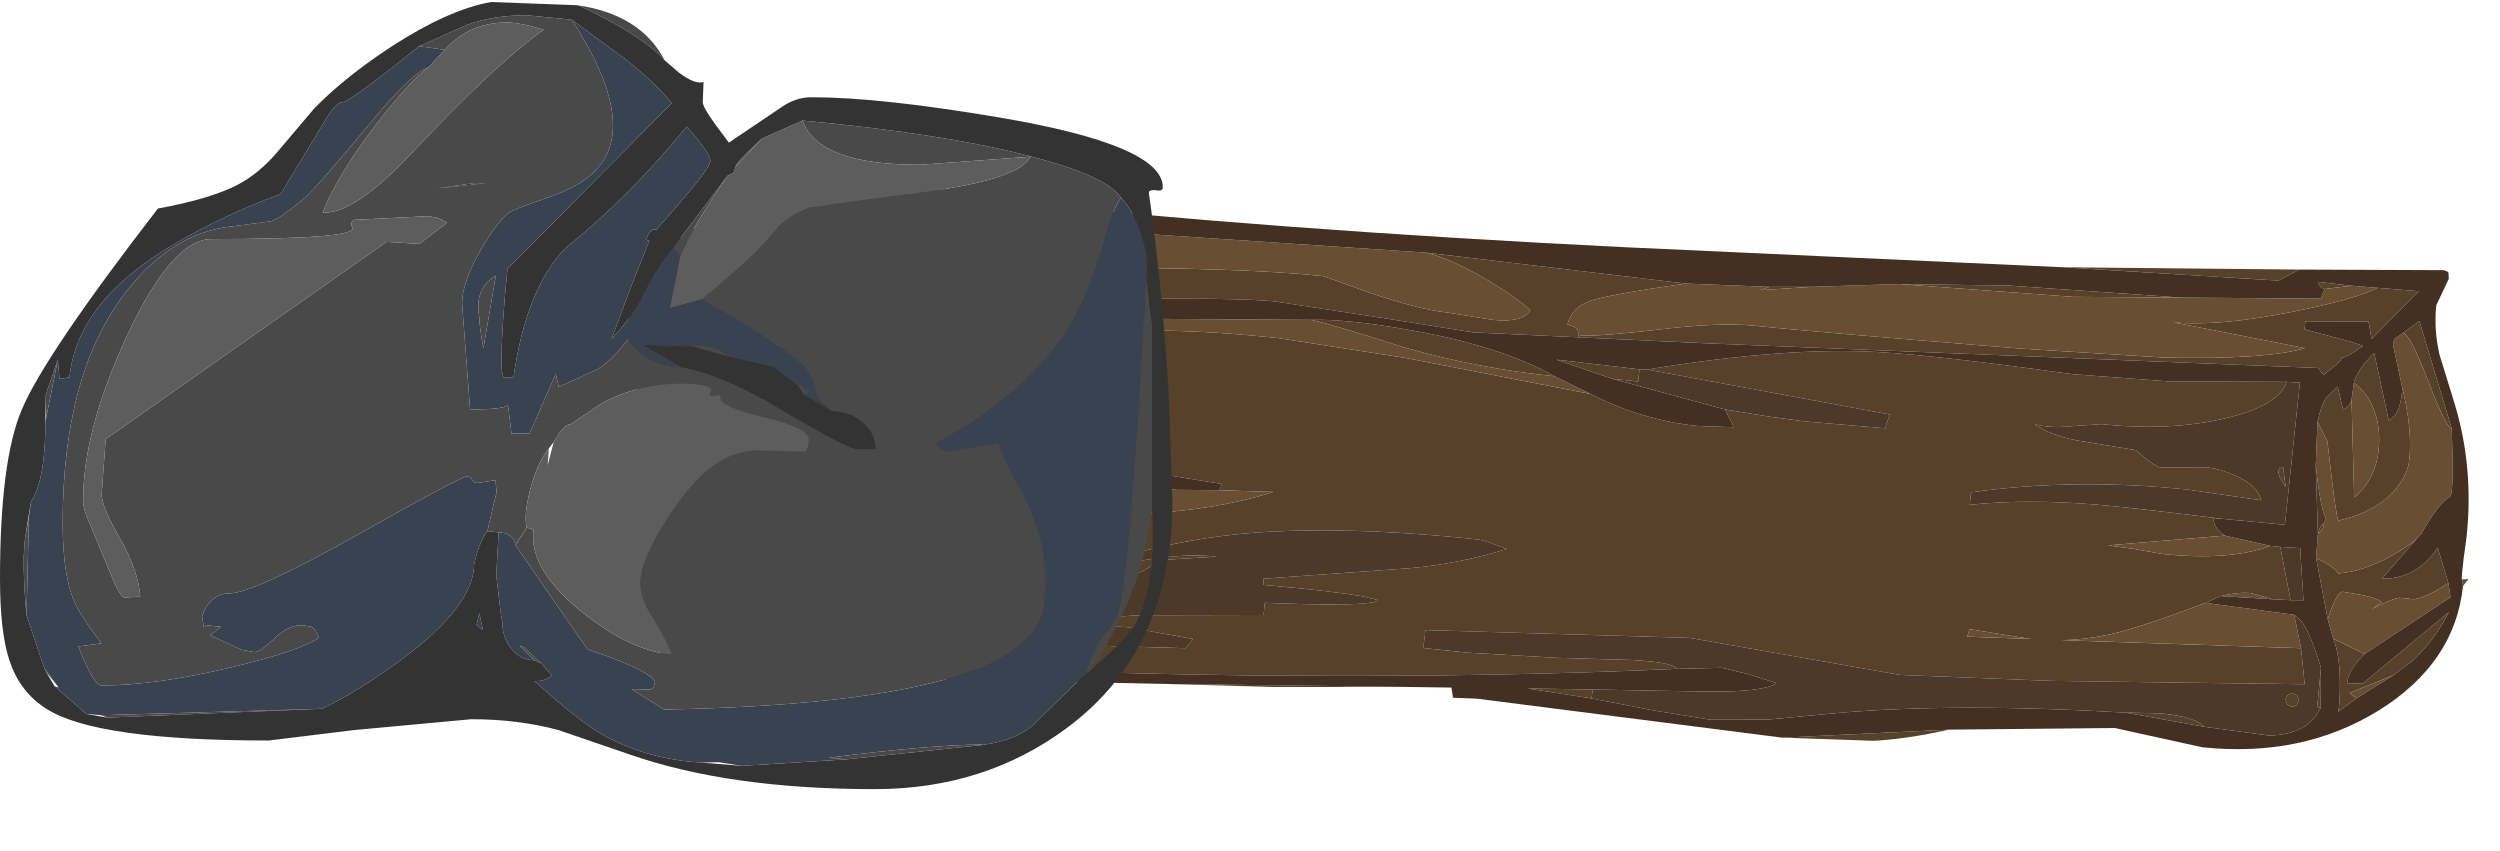 <?xml version="1.0" encoding="UTF-8" standalone="no"?>
<svg xmlns:ffdec="https://www.free-decompiler.com/flash" xmlns:xlink="http://www.w3.org/1999/xlink" ffdec:objectType="frame" height="105.85px" width="311.1px" xmlns="http://www.w3.org/2000/svg">
  <g transform="matrix(1.0, 0.0, 0.0, 1.0, 0.15, -0.25)">
    <use ffdec:characterId="1240" height="89.75" transform="matrix(0.797, 0.084, -0.084, 0.797, 81.161, 10.392)" width="288.4" xlink:href="#sprite0"/>
    <use ffdec:characterId="678" height="98.2" transform="matrix(1.0, 0.0, 0.0, 1.0, -0.15, 0.25)" width="145.9" xlink:href="#sprite1"/>
  </g>
  <defs>
    <g id="sprite0" transform="matrix(1.0, 0.0, 0.0, 1.0, -0.15, -0.1)">
      <use ffdec:characterId="1239" height="89.75" transform="matrix(1.0, 0.0, 0.0, 1.0, 0.15, 0.1)" width="288.4" xlink:href="#shape0"/>
    </g>
    <g id="shape0" transform="matrix(1.0, 0.0, 0.0, 1.0, -0.15, -0.1)">
      <path d="M257.4 2.35 L254.3 4.4 220.75 5.85 257.4 2.35 M53.2 12.9 L36.25 13.3 Q37.75 12.7 43.35 11.75 L46.7 12.1 53.2 12.9 M12.45 89.3 L23.5 89.45 14.55 89.75 12.45 89.3 M32.0 89.4 L40.2 88.9 32.0 89.4 M88.95 84.8 L126.15 81.35 105.85 83.5 88.95 84.8 M185.15 83.05 L210.75 79.1 Q204.4 81.25 199.3 82.05 L185.15 83.05 M274.45 10.45 L276.75 8.35 283.5 24.45 Q282.55 24.3 279.05 17.4 275.55 10.55 274.45 10.45 M280.1 41.7 L275.15 48.75 Q278.5 48.45 280.85 46.25 282.35 44.9 283.25 43.0 L285.5 48.35 Q282.35 50.95 280.4 51.4 L278.3 51.4 Q277.7 51.4 275.85 52.5 L274.1 53.6 275.55 52.4 Q275.05 51.9 272.5 51.6 L269.3 51.4 Q268.7 51.4 268.0 53.65 267.65 54.8 267.45 55.9 L264.65 46.6 Q267.85 47.8 268.3 48.65 272.0 48.0 276.05 45.2 278.9 43.25 280.1 41.7 M273.7 60.65 Q272.1 62.6 271.65 64.2 271.45 65.05 271.55 65.45 L273.9 65.25 286.05 52.8 Q284.25 57.5 281.15 61.0 L278.45 63.5 272.05 66.9 273.15 67.65 270.55 70.0 Q270.75 69.0 270.35 65.4 269.85 60.95 268.6 58.8 L273.7 60.65 M262.65 25.55 Q263.0 22.75 263.65 21.6 L265.2 19.8 266.4 23.25 Q267.4 22.75 267.55 21.6 L269.55 36.65 Q272.55 33.55 272.55 28.9 272.55 26.2 271.65 23.85 270.4 20.6 267.65 18.95 267.65 18.5 268.0 17.65 268.65 15.95 270.3 14.05 L273.65 24.25 274.5 23.35 Q275.35 21.9 275.2 18.95 277.45 25.2 277.45 29.95 277.45 32.1 276.05 34.35 273.55 38.4 267.45 40.5 266.95 39.2 265.7 33.75 L264.5 28.4 262.65 25.55 M269.75 3.9 L276.15 3.75 269.65 11.9 268.9 9.25 259.15 10.25 259.15 11.5 266.4 12.65 268.45 13.1 Q266.05 15.25 265.4 15.25 265.3 15.95 262.8 18.25 L261.9 17.25 166.9 23.4 130.8 25.5 116.7 24.75 99.6 23.95 Q93.95 23.95 73.8 26.3 53.6 28.65 22.1 28.65 L8.7 28.5 11.3 26.2 Q14.1 26.7 18.8 25.55 L26.9 23.2 Q36.25 20.5 37.3 24.85 L68.3 22.0 Q93.8 19.25 106.8 19.25 L114.15 21.05 Q122.1 22.85 126.4 22.85 L133.75 23.25 Q138.3 23.2 139.3 21.2 137.2 19.5 132.3 17.25 126.45 14.55 122.2 13.95 L162.85 14.5 Q151.15 17.45 148.45 18.7 145.65 20.0 145.25 22.75 L146.15 22.95 Q147.05 23.3 147.05 23.9 L147.1 24.4 147.9 24.15 Q150.05 24.15 159.4 22.05 168.75 19.9 174.0 19.9 182.25 19.9 215.4 19.1 L237.85 18.15 Q253.5 16.85 259.55 14.4 L238.8 12.55 Q245.7 12.5 256.8 9.05 266.5 6.05 269.75 3.9 M30.25 16.3 L38.25 16.35 Q37.75 17.2 30.25 16.3 M44.6 16.2 L79.45 15.6 78.35 17.45 44.6 16.2 M175.85 13.65 L182.4 12.95 174.5 14.3 175.85 13.65 M195.85 11.1 L212.8 9.55 239.6 8.6 222.85 10.25 195.85 11.1 M261.6 4.95 Q260.95 4.8 260.65 4.35 L260.45 3.95 265.65 4.0 261.6 4.95 M249.35 42.1 L248.15 42.25 248.4 43.0 Q248.9 43.95 250.2 44.65 L232.35 48.05 236.55 48.2 240.85 48.5 Q251.3 48.5 257.4 45.5 L258.95 45.5 261.4 53.55 258.6 53.7 255.2 53.1 Q253.25 53.1 250.55 54.05 L248.3 55.35 Q239.0 60.05 234.4 61.65 230.6 62.95 226.7 63.45 L263.8 60.8 264.95 66.3 225.85 69.9 202.35 71.45 169.25 69.15 128.3 72.25 128.25 75.05 135.1 75.05 148.95 74.4 160.7 73.5 Q167.3 73.2 167.7 74.15 140.05 78.35 107.6 81.55 54.95 86.75 11.65 86.75 9.35 86.75 8.1 79.55 7.45 76.1 6.45 64.85 L28.05 66.2 35.65 67.1 Q39.6 67.1 43.65 66.0 49.4 64.4 52.5 61.05 L52.9 60.8 53.85 60.6 60.25 60.75 80.25 59.3 Q93.6 57.35 102.55 53.4 L94.2 54.0 94.5 53.0 81.95 52.3 Q72.45 52.3 53.6 55.0 L31.4 57.65 Q12.6 57.3 6.9 57.5 L7.05 53.5 10.95 55.2 Q13.55 55.2 22.85 53.4 32.45 51.6 35.55 50.4 L30.25 50.0 24.7 50.5 16.4 51.6 Q6.65 50.1 6.6 48.65 6.45 45.75 6.1 45.65 L37.8 49.1 Q37.35 48.4 34.65 47.45 29.35 45.6 18.45 44.5 L18.55 43.4 16.05 42.9 16.15 44.2 Q8.35 43.25 6.1 41.9 4.3 40.9 5.15 38.9 42.3 39.25 61.6 34.45 72.9 31.65 76.35 31.1 86.0 29.55 100.75 29.55 L120.85 30.55 149.95 33.1 Q158.25 36.3 166.95 36.3 L172.65 35.9 170.95 33.3 178.1 33.7 183.6 33.85 196.05 33.6 Q196.05 32.9 196.55 31.4 L158.3 28.4 Q179.5 22.6 193.65 21.95 202.65 21.5 224.0 22.2 L238.9 21.75 257.25 19.9 Q256.35 23.8 248.15 26.6 239.9 29.45 229.3 29.45 L222.75 30.6 Q220.5 30.8 219.05 30.55 221.5 31.95 225.7 32.35 L235.05 32.9 Q238.45 35.3 239.2 35.15 L246.2 34.4 Q248.45 34.4 251.05 35.3 254.6 36.5 255.2 38.6 L243.8 38.15 Q226.1 38.15 210.3 42.1 L210.3 44.05 Q218.8 42.2 229.85 41.95 236.3 41.85 249.35 42.1 M267.2 63.5 L267.8 69.7 267.25 69.6 267.2 63.5 M250.1 74.5 L237.75 73.6 242.95 73.15 Q248.45 73.05 250.1 74.5 M155.05 80.1 L145.0 79.6 155.1 78.7 155.05 80.1 M6.7 62.35 L6.8 60.75 26.15 59.75 Q27.15 59.75 30.3 62.4 L19.75 61.15 13.75 61.55 6.7 62.35 M62.4 56.95 Q69.5 54.25 73.9 54.25 L79.3 54.45 87.5 54.65 62.4 56.95 M5.1 38.55 L2.7 38.5 3.1 36.25 3.25 37.1 6.55 36.7 5.1 38.55 M4.45 33.85 Q3.75 30.9 9.65 30.65 L30.45 30.9 45.0 31.35 Q36.6 31.3 28.4 31.6 12.85 32.2 4.45 33.85 M105.6 26.2 Q111.15 25.45 121.45 26.2 135.4 27.2 144.1 30.95 132.25 31.0 120.45 28.95 109.5 26.65 105.6 26.2 M153.05 30.4 L144.1 28.35 157.1 28.5 157.1 30.4 153.05 30.4 M258.1 33.2 L258.8 36.15 257.75 34.75 Q256.95 33.3 258.1 33.2 M264.55 42.9 L264.65 42.3 Q264.8 41.6 265.25 41.2 265.5 41.85 264.55 42.9 M263.3 69.95 Q262.85 69.95 262.55 69.65 L262.25 68.95 Q262.25 68.55 262.55 68.25 262.85 67.95 263.3 67.95 263.75 67.95 264.05 68.25 L264.35 68.95 264.05 69.65 Q263.75 69.95 263.3 69.95 M212.05 64.45 L222.15 63.75 221.6 63.75 212.3 63.25 212.05 64.45 M102.45 66.95 L124.85 62.95 Q132.3 61.5 139.55 58.4 135.9 57.4 134.9 57.4 113.15 57.4 98.2 60.4 87.9 62.5 77.2 67.1 64.3 72.55 60.4 73.75 50.1 76.75 36.3 76.75 L24.85 75.9 Q34.05 75.9 34.55 74.4 L11.45 73.25 Q11.7 75.15 10.7 75.15 10.1 75.15 10.1 76.2 L10.25 78.0 12.55 80.1 Q14.95 82.15 16.3 83.05 18.8 81.65 31.45 81.65 37.95 81.65 45.5 81.95 L57.25 81.8 57.35 81.3 Q57.25 80.75 58.25 80.2 L58.3 81.25 68.1 78.25 67.4 80.15 68.0 80.4 69.3 80.65 91.55 78.95 92.55 77.4 82.15 76.65 77.4 76.9 70.35 77.5 Q77.2 75.7 83.55 74.65 L103.05 72.55 103.05 70.65 Q119.45 69.6 120.55 68.4 L118.0 68.05 Q113.35 67.75 102.55 67.9 L102.45 66.95 M85.3 65.9 Q84.65 69.1 70.55 71.15 73.55 69.15 80.7 66.9 89.1 64.25 94.9 64.3 L85.3 65.9 M55.05 76.9 L54.75 77.65 54.6 77.75 54.3 77.5 52.75 77.15 55.05 76.9" fill="#57412b" fill-rule="evenodd" stroke="none"/>
      <path d="M287.8 48.55 L287.5 47.55 288.55 47.4 287.8 48.55 M283.5 24.45 Q284.85 33.95 284.4 34.9 282.6 36.25 280.5 41.2 L280.1 41.7 Q278.9 43.25 276.05 45.2 272.0 48.0 268.3 48.65 267.85 47.8 264.65 46.6 L264.55 42.9 Q265.5 41.85 265.25 41.2 L265.55 40.4 264.95 39.25 Q264.15 37.2 263.1 32.4 L262.65 25.55 264.5 28.4 265.7 33.75 Q266.95 39.2 267.45 40.5 273.55 38.4 276.05 34.35 277.45 32.1 277.45 29.95 277.45 25.2 275.2 18.95 L273.05 12.4 273.15 11.55 274.45 10.45 Q275.55 10.55 279.05 17.4 282.55 24.3 283.5 24.45 M285.5 48.35 L286.05 50.5 273.7 60.65 268.6 58.8 267.45 55.9 Q267.65 54.8 268.0 53.65 268.7 51.4 269.3 51.4 L272.5 51.6 Q275.05 51.9 275.55 52.4 L274.1 53.6 275.85 52.5 Q277.7 51.4 278.3 51.4 L280.4 51.4 Q282.35 50.95 285.5 48.35 M278.45 63.5 L273.15 67.65 272.05 66.9 278.45 63.5 M267.55 21.6 L267.65 18.95 Q270.4 20.6 271.65 23.85 272.55 26.2 272.55 28.9 272.55 33.55 269.55 36.65 L267.55 21.6 M265.65 4.0 L269.75 3.9 Q266.5 6.05 256.8 9.05 245.7 12.5 238.8 12.55 L259.55 14.4 Q253.5 16.85 237.85 18.15 L215.4 19.1 Q182.25 19.9 174.0 19.9 168.75 19.9 159.4 22.05 150.05 24.15 147.9 24.15 L147.1 24.4 147.05 23.9 Q147.05 23.3 146.15 22.95 L145.25 22.75 Q145.65 20.0 148.45 18.7 151.15 17.45 162.85 14.5 L175.85 13.65 174.5 14.3 182.4 12.95 195.85 11.1 222.85 10.25 239.6 8.6 261.15 6.5 261.6 4.95 265.65 4.0 M11.3 26.2 Q20.35 19.3 23.0 17.9 25.75 16.45 30.25 16.3 37.75 17.2 38.25 16.35 L44.6 16.2 78.35 17.45 79.45 15.6 122.2 13.95 Q126.45 14.55 132.3 17.25 137.2 19.5 139.3 21.2 138.3 23.2 133.75 23.25 L126.4 22.85 Q122.1 22.85 114.15 21.05 L106.8 19.25 Q93.8 19.25 68.3 22.0 L37.3 24.85 Q36.25 20.5 26.9 23.2 L18.8 25.55 Q14.1 26.7 11.3 26.2 M250.2 44.65 L257.4 45.5 Q251.3 48.5 240.85 48.5 L236.55 48.2 232.35 48.05 250.2 44.65 M258.6 53.7 L250.55 54.05 Q253.25 53.1 255.2 53.1 L258.6 53.7 M248.3 55.35 L262.2 55.75 263.8 60.8 226.7 63.45 Q230.6 62.95 234.4 61.65 239.0 60.05 248.3 55.35 M6.45 64.85 L6.7 62.35 13.75 61.55 19.75 61.15 30.3 62.4 34.25 63.0 38.0 63.3 Q45.7 63.3 52.5 61.05 49.4 64.4 43.65 66.0 39.6 67.1 35.65 67.1 L28.05 66.2 6.45 64.85 M53.85 60.6 L62.4 56.95 87.5 54.65 94.2 54.0 102.55 53.4 Q93.6 57.35 80.25 59.3 L60.25 60.75 53.85 60.6 M7.05 53.5 L17.0 52.75 Q18.55 52.4 18.65 52.0 L16.4 51.6 24.7 50.5 30.25 50.0 35.55 50.4 Q32.45 51.6 22.85 53.4 13.55 55.2 10.95 55.2 L7.05 53.5 M18.45 44.5 L16.15 44.2 16.05 42.9 18.55 43.4 18.45 44.5 M5.15 38.9 L5.1 38.55 6.55 36.7 3.25 37.1 3.1 36.25 4.85 36.0 Q5.9 35.7 6.35 35.25 5.6 34.4 4.45 33.85 12.85 32.2 28.4 31.6 36.6 31.3 45.0 31.35 L49.85 31.45 56.5 31.6 78.35 28.9 105.6 26.2 Q109.5 26.65 120.45 28.95 132.25 31.0 144.1 30.95 L149.95 33.1 120.85 30.55 100.75 29.55 Q86.0 29.55 76.35 31.1 72.9 31.65 61.6 34.45 42.3 39.25 5.15 38.9 M212.05 64.45 L212.3 63.25 221.6 63.75 222.15 63.75 212.05 64.45" fill="#684e33" fill-rule="evenodd" stroke="none"/>
      <path d="M264.55 42.9 L263.1 32.4 Q264.15 37.2 264.95 39.25 L265.55 40.4 265.25 41.2 Q264.8 41.6 264.65 42.3 L264.55 42.9 M257.25 19.9 L259.3 19.8 259.3 42.0 249.35 42.1 Q236.3 41.85 229.85 41.95 218.8 42.2 210.3 44.05 L210.3 42.1 Q226.1 38.15 243.8 38.15 L255.2 38.6 Q254.6 36.5 251.05 35.3 248.45 34.4 246.2 34.4 L239.2 35.15 Q238.45 35.3 235.05 32.9 L225.7 32.35 Q221.5 31.95 219.05 30.55 220.5 30.8 222.75 30.6 L229.3 29.45 Q239.9 29.45 248.15 26.6 256.35 23.8 257.25 19.9 M258.95 45.5 L262.1 45.35 262.1 45.8 263.4 53.35 261.4 53.55 258.95 45.5 M262.2 55.75 L263.5 56.7 Q265.15 58.6 267.2 63.5 L267.25 69.6 267.8 69.7 Q266.25 74.05 260.3 74.8 L250.1 74.5 Q248.45 73.05 242.95 73.15 L237.75 73.6 Q211.7 74.8 193.5 78.3 L182.6 80.5 173.7 81.45 164.95 80.95 155.05 80.1 155.1 78.7 170.65 77.35 Q178.3 76.75 181.55 75.65 183.15 75.1 183.25 74.7 L178.55 73.75 174.7 73.25 167.7 74.15 Q167.3 73.2 160.7 73.5 L148.95 74.4 135.1 75.05 128.25 75.05 128.3 72.25 169.25 69.15 202.35 71.45 225.85 69.9 264.95 66.3 263.8 60.8 262.2 55.75 M170.95 33.3 L153.05 30.4 157.1 30.4 157.1 28.5 157.25 28.5 158.3 28.4 196.55 31.4 Q196.05 32.9 196.05 33.6 L183.6 33.85 178.1 33.7 170.95 33.3 M258.1 33.2 Q256.95 33.3 257.75 34.75 L258.8 36.15 258.1 33.2 M263.3 69.95 Q263.75 69.95 264.05 69.65 L264.35 68.95 264.05 68.25 Q263.75 67.95 263.3 67.95 262.85 67.95 262.55 68.25 262.25 68.55 262.25 68.95 L262.55 69.65 Q262.85 69.95 263.3 69.95 M85.3 65.9 L94.9 64.3 Q89.1 64.25 80.7 66.9 73.55 69.15 70.55 71.15 84.65 69.1 85.3 65.9 M102.45 66.95 L102.55 67.9 Q113.35 67.75 118.0 68.05 L120.55 68.4 Q119.45 69.6 103.05 70.65 L103.05 72.55 83.55 74.65 Q77.2 75.7 70.35 77.5 L77.4 76.9 82.15 76.65 92.55 77.4 91.55 78.95 69.3 80.65 68.0 80.4 67.4 80.15 68.1 78.25 58.3 81.25 58.25 80.2 Q57.25 80.75 57.35 81.3 L57.25 81.8 45.5 81.95 Q37.95 81.65 31.45 81.65 18.8 81.65 16.3 83.05 14.95 82.15 12.55 80.1 L10.25 78.0 10.1 76.2 Q10.1 75.15 10.7 75.15 11.7 75.15 11.45 73.25 L34.55 74.4 Q34.05 75.9 24.85 75.9 L36.3 76.75 Q50.1 76.75 60.4 73.75 64.3 72.55 77.2 67.1 87.9 62.5 98.2 60.4 113.15 57.4 134.9 57.4 135.9 57.4 139.55 58.4 132.3 61.5 124.85 62.95 L102.45 66.95 M55.05 76.9 L52.75 77.15 54.3 77.5 54.6 77.75 54.75 77.65 55.05 76.9" fill="#4d3928" fill-rule="evenodd" stroke="none"/>
      <path d="M287.5 47.55 L287.8 48.55 Q287.8 60.6 276.8 69.15 265.75 77.7 250.15 77.7 L236.35 76.15 210.75 79.1 185.15 83.05 137.35 82.0 133.65 82.25 133.25 80.7 126.15 81.35 88.95 84.8 40.2 88.9 32.0 89.4 23.5 89.45 12.45 89.3 Q9.25 89.2 5.55 76.6 1.8 63.8 2.65 54.9 3.2 48.8 1.8 45.0 0.15 40.75 0.15 37.9 0.15 30.3 6.75 23.95 16.15 14.9 36.25 13.3 L53.2 12.9 Q97.6 12.95 152.5 9.9 L220.75 5.85 254.3 4.4 257.4 2.35 279.65 0.1 Q280.3 0.2 280.45 0.4 L280.6 1.35 279.1 5.65 Q279.1 9.4 280.4 13.2 L283.35 20.1 Q287.55 29.8 287.55 40.85 L287.45 44.3 Q287.4 47.1 287.5 47.55 M283.5 24.45 L276.75 8.35 274.45 10.45 273.15 11.55 273.05 12.4 275.2 18.95 Q275.35 21.9 274.5 23.35 L273.65 24.25 270.3 14.05 Q268.65 15.95 268.0 17.65 267.65 18.5 267.65 18.95 L267.55 21.6 Q267.4 22.75 266.4 23.25 L265.2 19.8 263.65 21.6 Q263.0 22.75 262.65 25.55 L263.1 32.4 264.55 42.9 264.65 46.6 267.45 55.9 268.6 58.8 Q269.85 60.95 270.35 65.4 270.75 69.0 270.55 70.0 L273.15 67.65 278.45 63.5 281.15 61.0 Q284.25 57.5 286.05 52.8 L273.9 65.25 271.55 65.45 Q271.45 65.05 271.65 64.2 272.1 62.6 273.7 60.65 L286.05 50.5 285.5 48.35 283.25 43.0 Q282.35 44.9 280.85 46.25 278.5 48.45 275.15 48.75 L280.1 41.7 280.5 41.2 Q282.6 36.25 284.4 34.9 284.85 33.95 283.5 24.45 M269.75 3.9 L265.65 4.0 260.45 3.95 260.65 4.35 Q260.95 4.8 261.6 4.95 L261.15 6.5 239.6 8.6 212.8 9.55 195.85 11.1 182.4 12.95 175.85 13.65 162.85 14.5 122.2 13.95 79.45 15.6 44.6 16.2 38.25 16.35 30.25 16.3 Q25.75 16.45 23.0 17.9 20.35 19.3 11.3 26.2 L8.7 28.5 22.1 28.65 Q53.6 28.65 73.8 26.3 93.95 23.95 99.6 23.95 L116.7 24.75 130.8 25.5 166.9 23.4 261.9 17.25 262.8 18.25 Q265.3 15.95 265.4 15.25 266.05 15.25 268.45 13.1 L266.4 12.65 259.15 11.5 259.15 10.25 268.9 9.25 269.65 11.9 276.15 3.75 269.75 3.9 M249.35 42.1 L259.3 42.0 259.3 19.8 257.25 19.9 238.9 21.75 224.0 22.2 Q202.65 21.5 193.65 21.95 179.5 22.6 158.3 28.4 L157.25 28.5 157.1 28.5 144.1 28.35 153.05 30.4 170.95 33.3 172.65 35.9 166.95 36.3 Q158.25 36.3 149.95 33.1 L144.1 30.95 Q135.4 27.2 121.45 26.2 111.15 25.45 105.6 26.2 L78.35 28.9 56.5 31.6 49.85 31.45 45.0 31.35 30.45 30.9 9.65 30.65 Q3.75 30.9 4.45 33.85 5.6 34.4 6.35 35.25 5.9 35.7 4.85 36.0 L3.1 36.25 2.7 38.5 5.1 38.55 5.15 38.9 Q4.3 40.9 6.1 41.9 8.35 43.25 16.15 44.2 L18.45 44.5 Q29.35 45.6 34.65 47.45 37.35 48.4 37.8 49.1 L6.1 45.65 Q6.45 45.75 6.6 48.65 6.65 50.1 16.4 51.6 L18.65 52.0 Q18.55 52.4 17.0 52.75 L7.05 53.5 6.9 57.5 Q12.6 57.3 31.4 57.65 L53.6 55.0 Q72.45 52.3 81.95 52.3 L94.5 53.0 94.2 54.0 87.5 54.65 79.3 54.45 73.9 54.25 Q69.5 54.25 62.4 56.95 L53.85 60.6 52.9 60.8 52.5 61.05 Q45.7 63.3 38.0 63.3 L34.25 63.0 30.3 62.4 Q27.15 59.75 26.15 59.75 L6.8 60.75 6.7 62.35 6.45 64.85 Q7.45 76.1 8.1 79.55 9.35 86.75 11.65 86.75 54.95 86.75 107.6 81.55 140.05 78.35 167.7 74.15 L174.7 73.25 178.55 73.75 183.25 74.7 Q183.15 75.1 181.55 75.65 178.3 76.75 170.65 77.35 L155.1 78.7 145.0 79.6 155.05 80.1 164.95 80.95 173.7 81.45 182.6 80.5 193.5 78.3 Q211.7 74.8 237.75 73.6 L250.1 74.5 260.3 74.8 Q266.25 74.05 267.8 69.7 L267.2 63.5 Q265.15 58.6 263.5 56.7 L262.2 55.75 248.3 55.35 250.55 54.05 258.6 53.7 261.4 53.55 263.4 53.35 262.1 45.8 262.1 45.35 258.95 45.5 257.4 45.5 250.2 44.65 Q248.9 43.95 248.4 43.0 L248.15 42.25 249.35 42.1" fill="#443022" fill-rule="evenodd" stroke="none"/>
    </g>
    <g id="sprite1" transform="matrix(1.0, 0.0, 0.0, 1.0, 0.15, -0.25)">
      <use ffdec:characterId="677" height="98.2" transform="matrix(1.0, 0.0, 0.0, 1.0, -0.15, 0.25)" width="145.9" xlink:href="#shape1"/>
    </g>
    <g id="shape1" transform="matrix(1.0, 0.0, 0.0, 1.0, 0.15, -0.25)">
      <path d="M64.0 68.1 L72.95 81.05 Q77.65 82.6 79.95 83.9 81.35 84.75 81.35 85.05 L81.2 85.8 80.75 86.05 78.45 86.0 82.5 88.55 Q114.5 87.95 124.8 81.85 128.45 79.65 129.5 76.7 129.95 75.45 129.95 72.35 129.95 67.65 127.4 62.3 124.6 57.2 124.05 55.5 L117.95 56.45 Q117.3 56.45 116.8 56.05 L116.15 55.45 Q129.55 48.3 134.5 37.85 135.7 35.2 137.15 30.3 138.35 26.25 139.35 24.85 141.15 26.8 142.0 29.9 142.75 32.55 142.5 34.95 140.6 71.1 139.0 76.45 138.6 77.8 137.35 79.15 136.05 80.55 135.0 84.1 134.2 84.75 128.75 90.15 126.55 92.35 122.1 92.95 L121.95 92.9 Q115.4 92.95 102.95 94.55 L105.1 94.75 92.15 95.55 89.25 95.1 87.15 95.15 Q79.95 94.7 74.45 91.45 71.75 89.85 66.35 85.0 67.75 85.05 68.5 84.3 L67.2 82.8 65.05 80.8 64.5 80.55 66.3 82.4 Q64.65 82.4 63.5 81.0 62.35 79.6 62.35 77.6 L62.2 76.85 61.6 71.85 61.9 66.5 Q62.75 66.5 63.35 66.95 63.95 67.4 63.95 68.05 L64.0 68.1 M87.2 37.45 Q99.45 44.25 100.9 47.15 101.3 47.95 101.4 49.1 101.7 50.2 103.4 51.45 L99.9 49.4 100.5 48.95 99.55 48.3 99.15 48.25 96.1 45.9 90.4 44.6 89.4 43.85 Q88.05 43.1 86.0 43.35 L79.9 43.2 84.7 45.95 Q82.95 46.05 81.1 45.15 79.15 44.15 78.0 42.45 76.05 45.05 74.2 46.2 L69.4 48.4 69.0 46.8 65.75 54.2 63.5 54.2 63.05 50.55 Q63.05 51.2 58.35 51.2 L57.35 38.0 Q57.35 35.55 59.5 31.65 61.5 28.1 63.2 26.7 63.65 26.35 67.7 24.95 71.6 23.65 73.5 21.9 79.8 16.3 71.0 2.7 L77.65 7.6 Q81.35 10.5 83.45 13.1 L63.0 33.7 Q62.25 41.1 62.25 45.5 62.25 46.5 62.5 47.2 L63.75 47.2 Q65.35 36.05 70.25 31.1 78.25 24.65 85.3 16.0 88.25 19.3 88.25 20.3 88.25 21.3 81.5 28.85 81.05 28.6 80.55 29.4 80.05 30.2 80.65 30.2 L78.25 36.25 75.95 42.45 Q78.45 39.8 79.95 36.8 81.55 33.5 83.6 31.1 L84.5 32.1 83.25 38.55 87.2 37.45 M52.0 6.0 L55.2 6.45 53.15 8.65 Q51.2 9.15 45.6 15.95 39.05 23.85 37.45 25.15 34.45 27.6 33.5 27.8 L27.7 28.55 Q20.6 29.8 15.25 36.95 7.65 47.05 7.65 65.35 7.65 72.4 9.4 75.75 10.35 77.6 12.5 80.3 L9.6 80.7 Q11.5 85.55 12.5 85.55 19.15 85.55 28.6 83.3 37.2 81.25 39.55 79.6 39.1 78.55 38.65 78.25 L37.45 78.05 Q35.65 78.05 33.95 79.75 32.2 81.4 31.5 81.4 L29.9 81.1 26.0 79.3 27.35 78.25 25.5 78.05 Q25.3 78.4 25.2 78.2 L25.0 76.95 Q25.35 75.75 26.15 75.0 27.1 74.1 28.35 74.1 31.35 74.1 44.25 66.85 57.2 59.55 57.9 59.55 58.4 59.55 58.6 59.95 58.8 60.35 59.3 60.35 L61.5 60.0 61.65 61.5 61.15 63.5 60.5 66.35 Q59.5 67.65 58.85 70.45 58.85 75.6 49.85 82.3 44.2 86.45 39.9 88.45 L12.4 89.25 10.6 89.1 6.65 85.65 7.15 85.8 5.35 83.35 3.15 76.8 3.45 64.55 3.7 62.7 Q5.5 60.0 5.5 52.8 L5.6 52.2 7.05 45.0 7.25 47.4 8.5 47.2 Q9.45 37.65 21.65 30.55 27.8 26.95 34.75 24.4 L34.95 24.1 40.45 15.0 Q41.7 13.0 42.35 13.0 43.35 13.0 52.0 6.0 M60.0 43.6 L61.55 34.55 Q59.7 35.6 59.4 37.7 59.3 38.8 59.5 39.75 59.5 40.9 60.0 43.6 M59.95 78.65 L59.15 78.0 59.5 76.55 59.95 78.65" fill="#384250" fill-rule="evenodd" stroke="none"/>
      <path d="M71.7 0.9 Q79.6 2.05 82.55 7.75 80.7 5.65 76.15 3.1 72.85 1.3 71.7 0.9 M139.35 24.85 Q138.35 26.25 137.15 30.3 135.7 35.2 134.5 37.85 129.55 48.3 116.15 55.45 L116.8 56.05 Q117.3 56.45 117.95 56.45 L124.05 55.5 Q124.6 57.2 127.4 62.3 129.95 67.65 129.95 72.35 129.95 75.45 129.5 76.7 128.45 79.65 124.8 81.85 114.5 87.95 82.5 88.55 L78.45 86.0 80.75 86.05 81.2 85.8 81.35 85.05 Q81.35 84.75 79.95 83.9 77.65 82.6 72.95 81.05 L64.0 68.1 65.45 65.9 66.25 66.2 Q65.6 71.05 72.25 76.4 78.4 81.3 83.5 81.7 82.8 79.95 80.85 76.75 79.55 74.7 79.55 72.75 79.55 69.65 83.65 63.6 88.6 56.3 94.05 56.3 L100.0 56.45 Q100.5 55.95 100.5 54.95 100.5 53.55 95.0 52.2 89.5 50.9 89.5 49.75 89.5 49.25 88.85 49.5 88.15 49.7 88.15 49.2 88.5 48.85 88.2 48.55 87.65 48.0 84.5 48.0 79.1 48.0 74.55 50.55 L70.85 53.05 Q70.25 53.05 69.45 54.15 L68.75 55.25 68.15 56.05 Q66.65 57.9 65.8 61.3 65.0 64.45 65.4 65.85 L63.95 68.05 Q63.95 67.4 63.35 66.95 62.75 66.5 61.9 66.5 L60.5 66.35 61.15 63.5 61.65 61.5 61.5 60.0 59.3 60.35 Q58.8 60.35 58.6 59.95 58.4 59.55 57.9 59.55 57.2 59.55 44.25 66.85 31.35 74.1 28.35 74.1 27.1 74.1 26.15 75.0 25.35 75.75 25.0 76.95 L25.2 78.2 Q25.3 78.4 25.5 78.05 L27.35 78.25 26.0 79.3 29.9 81.1 31.5 81.4 Q32.2 81.4 33.95 79.75 35.65 78.05 37.45 78.05 L38.65 78.25 Q39.1 78.55 39.55 79.6 37.2 81.25 28.6 83.3 19.15 85.55 12.5 85.55 11.5 85.55 9.6 80.7 L12.5 80.3 Q10.35 77.6 9.4 75.75 7.65 72.4 7.65 65.35 7.65 47.05 15.25 36.95 20.6 29.8 27.7 28.55 L33.5 27.8 Q34.45 27.6 37.45 25.15 39.05 23.85 45.6 15.95 51.2 9.15 53.15 8.65 50.75 10.4 46.6 15.8 41.9 21.95 40.0 26.7 43.9 26.95 51.0 19.4 61.35 8.35 67.5 3.95 64.6 3.05 62.9 3.05 58.25 3.05 55.2 6.45 L52.0 6.0 57.95 3.35 Q61.2 2.15 65.4 2.15 L71.0 2.7 Q79.8 16.3 73.5 21.9 71.6 23.65 67.7 24.95 63.65 26.35 63.2 26.7 61.5 28.1 59.5 31.65 57.35 35.55 57.35 38.0 L58.35 51.2 Q63.05 51.2 63.05 50.55 L63.5 54.2 65.75 54.2 69.0 46.8 69.4 48.4 74.2 46.2 Q76.05 45.05 78.0 42.45 79.15 44.15 81.1 45.15 82.95 46.05 84.7 45.95 89.9 46.9 96.75 51.05 104.25 55.55 106.35 56.15 L108.8 56.15 Q108.8 54.2 107.25 52.85 105.65 51.45 103.4 51.45 101.7 50.2 101.4 49.1 101.3 47.95 100.9 47.15 99.45 44.25 87.2 37.45 93.65 32.25 96.3 28.9 97.55 27.25 100.55 26.05 L114.8 24.15 Q126.65 22.6 128.1 19.75 L114.4 20.75 Q101.7 20.8 99.7 15.25 117.9 16.95 128.65 19.85 137.7 22.25 139.35 24.85 M66.3 82.4 L64.5 80.55 65.05 80.8 67.2 82.8 66.3 82.4 M105.1 94.75 L102.95 94.55 Q115.4 92.95 121.95 92.9 L121.7 93.0 105.1 94.75 M135.0 84.1 Q136.05 80.55 137.35 79.15 138.6 77.8 139.0 76.45 140.6 71.1 142.5 34.95 L143.2 40.75 143.2 63.45 Q142.55 69.1 140.8 73.7 139.05 78.4 135.55 83.65 L135.0 84.1 M90.4 22.1 Q87.1 26.95 85.7 29.6 L84.5 32.1 83.6 31.1 90.4 22.1 M94.65 17.5 L91.4 20.95 Q91.45 20.55 93.05 19.0 L94.65 17.5 M86.0 43.35 Q88.05 43.1 89.4 43.85 L90.4 44.6 86.0 43.35 M99.15 48.25 L99.55 48.3 100.5 48.95 99.9 49.4 99.15 48.25 M58.75 23.05 L54.25 23.7 60.2 23.05 58.75 23.05 M7.05 45.0 L5.6 52.2 5.55 49.35 7.05 45.0 M3.45 64.55 L3.15 76.8 Q2.75 72.6 2.8 69.5 L2.95 67.3 3.45 64.55 M5.35 83.35 L7.15 85.8 5.6 83.9 5.35 83.35 M12.4 89.25 L39.9 88.45 13.2 89.55 12.4 89.25 M54.25 27.35 L53.1 27.15 44.0 27.6 Q43.35 27.8 43.7 28.6 44.3 30.0 26.15 30.0 21.25 30.0 15.6 42.15 10.2 53.8 10.2 62.45 10.2 63.45 10.6 64.4 L13.5 71.4 Q14.8 74.6 15.35 74.6 L17.3 74.5 Q17.1 71.3 14.75 67.2 12.5 63.25 12.5 61.8 L13.0 54.9 47.95 30.35 52.05 30.6 55.5 27.95 54.25 27.35 M60.0 43.6 Q59.5 40.9 59.5 39.75 59.3 38.8 59.4 37.7 59.7 35.6 61.55 34.55 L60.0 43.6" fill="#494949" fill-rule="evenodd" stroke="none"/>
      <path d="M99.7 15.25 Q101.7 20.8 114.4 20.75 L128.1 19.75 Q126.65 22.6 114.8 24.15 L100.55 26.05 Q97.55 27.25 96.3 28.9 93.65 32.25 87.2 37.45 L83.25 38.55 84.5 32.1 85.7 29.6 Q87.1 26.95 90.4 22.1 L91.1 21.8 91.4 20.95 94.65 17.5 99.7 15.25 M55.2 6.45 Q58.25 3.05 62.9 3.05 64.6 3.05 67.5 3.95 61.35 8.35 51.0 19.4 43.9 26.95 40.0 26.7 41.9 21.95 46.6 15.8 50.75 10.4 53.15 8.65 L55.2 6.45 M68.75 55.25 L69.45 54.15 Q70.25 53.05 70.85 53.05 L74.55 50.55 Q79.1 48.0 84.5 48.0 87.65 48.0 88.2 48.55 88.5 48.85 88.15 49.2 88.15 49.7 88.85 49.5 89.5 49.25 89.5 49.75 89.5 50.9 95.0 52.2 100.5 53.55 100.5 54.95 100.5 55.95 100.0 56.45 L94.05 56.3 Q88.6 56.3 83.65 63.6 79.55 69.65 79.55 72.75 79.55 74.7 80.85 76.75 82.8 79.95 83.5 81.7 78.4 81.3 72.25 76.4 65.6 71.05 66.25 66.2 L65.45 65.9 65.4 65.85 Q65.0 64.45 65.8 61.3 66.65 57.9 68.15 56.05 L68.0 58.15 68.75 55.25 M54.25 27.35 L55.5 27.95 52.05 30.6 47.95 30.35 13.0 54.9 12.5 61.8 Q12.5 63.25 14.75 67.2 17.1 71.3 17.3 74.5 L15.35 74.6 Q14.8 74.6 13.5 71.4 L10.6 64.4 Q10.2 63.45 10.2 62.45 10.2 53.8 15.6 42.15 21.25 30.0 26.15 30.0 44.3 30.0 43.7 28.6 43.35 27.8 44.0 27.6 L53.1 27.15 54.25 27.35" fill="#5d5d5d" fill-rule="evenodd" stroke="none"/>
      <path d="M82.55 7.75 L84.35 9.3 Q86.35 10.8 87.4 10.45 L87.3 12.95 Q87.3 13.6 88.95 15.85 L90.55 18.0 97.15 13.55 Q98.9 12.35 100.85 12.35 109.3 12.35 124.1 14.85 144.55 18.3 144.55 23.55 144.55 24.05 143.85 23.95 143.05 23.8 142.8 24.15 144.45 35.55 145.25 48.7 L145.75 62.45 Q145.75 81.1 132.6 90.85 122.35 98.45 108.7 98.45 90.5 98.45 78.1 94.1 L69.35 91.1 Q64.35 89.75 58.5 89.75 L43.9 91.1 33.3 92.4 Q11.9 92.4 5.7 88.5 2.3 86.4 1.0 82.35 -0.15 78.85 -0.15 72.25 -0.15 57.65 2.55 51.25 5.4 44.45 19.5 26.2 26.05 25.0 29.4 23.25 32.0 21.9 34.25 19.3 L38.95 13.75 Q42.75 9.85 48.55 6.05 55.65 1.45 60.95 0.5 L71.7 0.9 Q72.85 1.3 76.15 3.1 80.7 5.65 82.55 7.75 M64.0 68.1 L63.95 68.05 65.4 65.85 65.45 65.9 64.0 68.1 M61.9 66.5 L61.6 71.85 62.2 76.85 62.35 77.6 Q62.35 79.6 63.5 81.0 64.65 82.4 66.3 82.4 L67.2 82.8 68.5 84.3 Q67.75 85.05 66.35 85.0 71.75 89.85 74.45 91.45 79.95 94.7 87.15 95.15 L92.15 95.55 105.1 94.75 121.7 93.0 122.1 92.95 Q126.55 92.35 128.75 90.15 134.2 84.75 135.0 84.1 L135.55 83.65 Q140.15 79.65 141.1 78.0 143.8 73.15 143.2 63.45 L143.2 40.75 142.5 34.95 Q142.75 32.55 142.0 29.9 141.15 26.8 139.35 24.85 137.7 22.25 128.65 19.85 117.9 16.95 99.7 15.25 L94.65 17.5 93.05 19.0 Q91.45 20.55 91.4 20.95 L91.1 21.8 90.4 22.1 83.6 31.1 Q81.55 33.5 79.95 36.8 78.45 39.8 75.95 42.45 L78.25 36.25 80.65 30.2 Q80.05 30.2 80.55 29.4 81.05 28.6 81.5 28.85 88.25 21.3 88.25 20.3 88.25 19.3 85.3 16.0 78.25 24.65 70.25 31.1 65.35 36.05 63.75 47.2 L62.5 47.2 Q62.25 46.5 62.25 45.5 62.25 41.1 63.0 33.7 L83.45 13.1 Q81.35 10.5 77.65 7.6 L71.0 2.7 65.4 2.15 Q61.2 2.15 57.95 3.35 L52.0 6.0 Q43.35 13.0 42.35 13.0 41.7 13.0 40.45 15.0 L34.95 24.1 34.75 24.4 Q27.8 26.95 21.65 30.55 9.45 37.65 8.5 47.2 L7.25 47.4 7.05 45.0 5.55 49.35 5.5 52.8 Q5.5 60.0 3.7 62.7 L2.95 67.3 2.8 69.5 Q2.75 72.6 3.15 76.8 L5.35 83.35 5.6 83.9 6.65 85.65 10.6 89.1 13.2 89.55 39.9 88.45 Q44.2 86.45 49.85 82.3 58.85 75.6 58.85 70.45 59.5 67.65 60.5 66.35 L61.9 66.5 M103.4 51.45 Q105.65 51.45 107.25 52.85 108.8 54.2 108.8 56.15 L106.35 56.15 Q104.25 55.55 96.75 51.05 89.9 46.9 84.7 45.95 L79.9 43.2 86.0 43.35 90.4 44.6 96.1 45.9 99.15 48.25 99.9 49.4 103.4 51.45 M58.75 23.05 L60.2 23.05 54.25 23.7 58.75 23.05 M59.95 78.65 L59.5 76.55 59.15 78.0 59.95 78.65" fill="#333333" fill-rule="evenodd" stroke="none"/>
    </g>
  </defs>
</svg>
